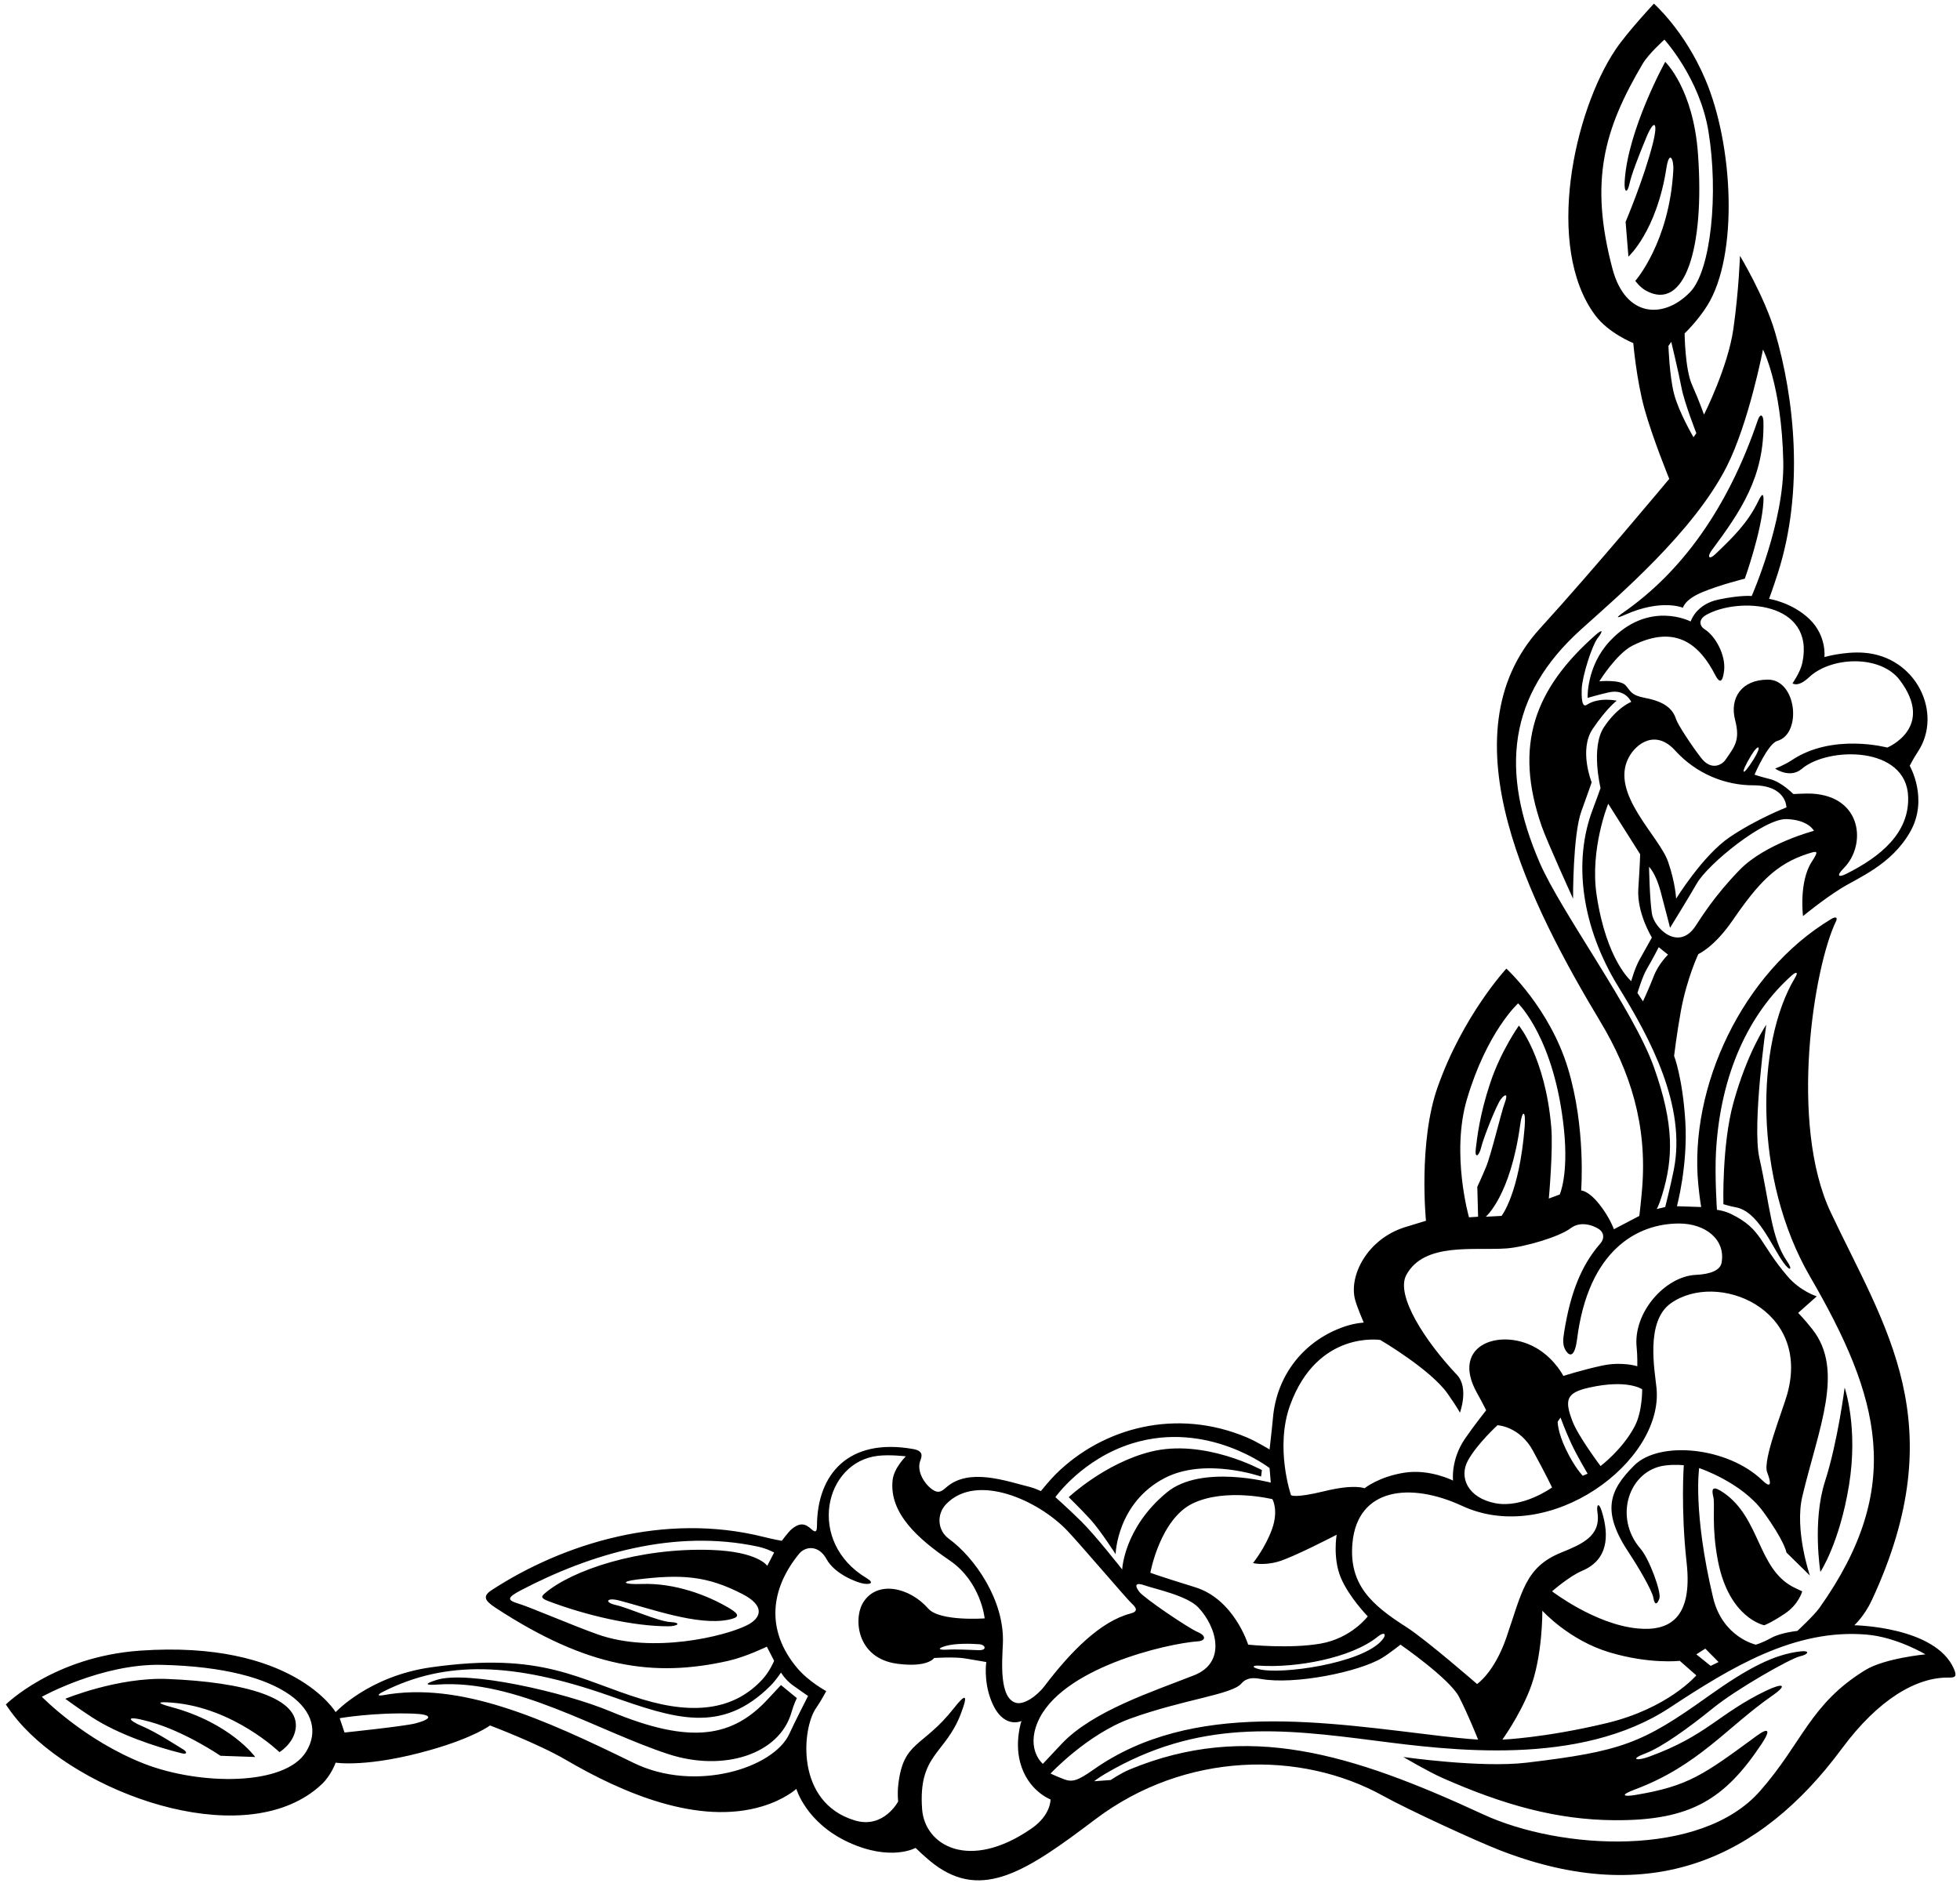 <?xml version="1.0" encoding="UTF-8"?>
<svg xmlns="http://www.w3.org/2000/svg" xmlns:xlink="http://www.w3.org/1999/xlink" width="485pt" height="466pt" viewBox="0 0 485 466" version="1.1">
<g id="surface1">
<path style=" stroke:none;fill-rule:nonzero;fill:rgb(0%,0%,0%);fill-opacity:1;" d="M 483.5 413 C 478.945 402.488 458.855 402.203 458.855 402.203 C 458.855 402.203 461.348 399.945 463.199 395.957 C 483.52 352.238 466.465 328.547 453 300 C 442.68 278.125 448.77 239.465 454.305 228.02 C 454.77 227.059 454.312 226.723 453.145 227.422 C 431.09 240.66 417.953 269.105 420.23 293.027 C 420.566 296.527 420.953 298.703 420.953 298.703 L 414.953 298.504 C 414.953 298.504 417.695 288.359 417.031 277.527 C 416.363 266.691 414.254 261.305 414.254 261.305 C 414.254 261.305 414.926 255.699 415.93 250.199 C 417.41 242.086 420.254 236.105 420.254 236.105 C 420.254 236.105 424.145 234.449 428.75 227.75 C 435.066 218.562 439.398 213.879 447.156 211.336 C 449.77 210.48 450.152 210.426 448.32 213.262 C 445.09 218.254 446.152 226.703 446.152 226.703 C 446.152 226.703 451.141 222.605 455.496 219.891 C 459.852 217.172 467.984 214.055 472.652 205.891 C 477.32 197.723 472.555 189.504 472.555 189.504 C 472.555 189.504 473.465 187.707 474.562 186.055 C 480.867 176.555 474.215 162.43 461.141 161.527 C 456.309 161.195 451.453 162.605 451.453 162.605 C 451.453 162.605 452.074 157.371 447.742 153.203 C 443.406 149.035 437.754 148.203 437.754 148.203 C 437.754 148.203 438.727 145.574 439.895 141.949 C 446.52 121.402 444.02 98.402 439.203 82.113 C 436.621 73.383 430.555 63.305 430.555 63.305 C 430.555 63.305 430.277 71.836 428.926 81.371 C 427.574 90.906 421.652 102.605 421.652 102.605 C 421.652 102.605 420.434 99.129 418.688 95.23 C 416.941 91.332 416.855 82.504 416.855 82.504 C 416.855 82.504 420.078 79.465 422.5 75.562 C 430.195 63.137 428.941 36.039 421.996 19.688 C 416.832 7.52 409.254 0.902 409.254 0.902 C 409.254 0.902 402.66 7.969 399.797 12.223 C 389.422 27.621 382.203 61.109 394.699 77.977 C 398.031 82.477 404.152 84.902 404.152 84.902 C 404.152 84.902 404.953 94.129 406.953 101.293 C 408.953 108.461 413.055 118.504 413.055 118.504 C 413.055 118.504 394.359 140.965 381.074 155.516 C 356.898 181.996 379.066 224.602 396.035 252.883 C 403.359 265.094 407.633 278.316 406.344 294.094 C 406.055 297.637 405.652 300.902 405.652 300.902 L 399.355 304.203 C 399.355 304.203 398.348 301.266 395.68 297.93 C 393.016 294.598 391.254 294.605 391.254 294.605 C 391.254 294.605 392.48 279.195 387.98 264.363 C 383.48 249.527 372.754 239.703 372.754 239.703 C 372.754 239.703 362.035 251.23 355.75 269 C 350.914 282.664 352.855 302.105 352.855 302.105 C 352.855 302.105 349.965 302.977 347.66 303.691 C 338.324 306.613 333.699 315.719 335.328 321.695 C 335.828 323.527 337.453 327.305 337.453 327.305 C 337.453 327.305 335.355 327.402 332.855 328.238 C 323.195 331.457 315.91 339.816 314.977 351.035 C 314.809 353.035 314.152 358.703 314.152 358.703 C 314.152 358.703 310.988 356.758 308.52 355.715 C 291.188 348.402 272.926 353.184 261.172 364.887 C 259.785 366.27 257.555 369.004 257.555 369.004 C 257.555 369.004 256.137 368.309 254.805 367.973 C 248.863 366.488 239.773 363.16 234.168 368.066 C 232.836 369.23 232.148 369.559 230.785 368.66 C 228.906 367.422 226.664 364.152 227.758 361.367 C 228.199 360.238 228.41 359.031 225.977 358.598 C 209.984 355.754 202.227 364.793 202.16 377.531 C 202.156 378.57 202.055 379.605 200.793 378.445 C 199.348 377.121 198.102 376.648 195.969 378.352 C 195.137 379.02 193.453 381.305 193.453 381.305 C 193.453 381.305 191.434 380.965 188.977 380.344 C 164.445 374.184 139.387 381.945 121.66 393.508 C 119.449 394.953 119.797 396.027 122.594 397.859 C 145.383 412.781 161.785 415.176 180.25 411 C 184.617 410.012 189.75 407.5 189.75 407.5 L 191.555 411.004 C 191.555 411.004 190.52 413.566 188.688 415.566 C 182.078 422.777 172.449 424.637 158.898 420.512 C 142.992 415.668 134.504 408.68 106.648 412.613 C 91.316 414.781 83.055 423.703 83.055 423.703 C 83.055 423.703 72.488 405.828 34.645 408.488 C 13.312 409.988 1.453 421.805 1.453 421.805 C 1.453 421.805 3.188 424.57 5.855 427.402 C 22.66 445.262 61.773 458.23 79.559 441.602 C 81.98 439.34 83.055 436.203 83.055 436.203 C 83.055 436.203 90.973 437.531 106.75 433 C 117.453 429.926 121.25 427 121.25 427 C 121.25 427 133.164 431.5 140 435.5 C 153.973 443.68 172.797 451.812 188.672 447 C 194.172 445.336 197.055 442.703 197.055 442.703 C 197.055 442.703 199.457 451.078 209.957 455.91 C 220.457 460.742 226.555 457.305 226.555 457.305 C 226.555 457.305 229.059 459.754 231.129 461.324 C 243.145 470.418 254.301 462.875 271 450.25 C 293.273 433.41 321.934 433.129 342.316 444.457 C 348.316 447.789 365.078 455.531 371.23 457.918 C 408.453 472.363 435.586 460.016 455.75 432.75 C 464.879 420.41 474.285 415.055 482.145 415.152 C 483.684 415.172 484.367 415 483.5 413 Z M 75.75 433.5 C 70.496 442.07 49.383 441.801 35.75 436.5 C 20.844 430.703 10.355 419.902 10.355 419.902 C 10.355 419.902 25.168 411.668 40 412 C 71.066 412.699 81.602 423.953 75.75 433.5 Z M 424.621 285.027 C 425.688 265.738 432.855 250.738 443.355 241.402 C 444.457 240.426 445.086 240.457 444.188 241.949 C 434.398 258.219 433.855 291.738 447.898 315.934 C 465.254 345.824 471.406 368.008 450.258 397.855 C 448.879 399.805 444.754 403.605 444.754 403.605 C 444.754 403.605 440.656 404.02 438.293 405.332 C 435.926 406.648 434.453 407.004 434.453 407.004 C 434.453 407.004 426.234 405.188 423.898 395.355 C 418.852 374.074 420.453 363.305 420.453 363.305 C 420.453 363.305 430.988 366.793 436.324 374.129 C 441.656 381.461 442.055 384.203 442.055 384.203 L 447.855 389.902 C 447.855 389.902 443.992 378.617 446 370.25 C 450.055 353.344 456.434 339.156 448.508 329.008 C 446.645 326.621 444.953 324.902 444.953 324.902 L 449.555 320.805 C 449.555 320.805 445.512 319.582 442.324 315.848 C 435.242 307.555 436.078 304.266 428.484 300.492 C 426.621 299.566 424.855 299.402 424.855 299.402 C 424.855 299.402 424.289 291.027 424.621 285.027 Z M 381.652 398.605 C 381.652 398.605 388.234 405.898 398.234 408.898 C 408.234 411.898 415.652 411.004 415.652 411.004 L 419.754 414.605 C 419.754 414.605 412.824 422.773 397.488 426.441 C 382.156 430.105 371.754 430.504 371.754 430.504 C 371.754 430.504 375.836 424.918 378.5 418.25 C 381.77 410.074 381.652 398.605 381.652 398.605 Z M 405.969 383.305 C 399.164 375.457 403.086 363.855 411.949 362.676 C 414.449 362.34 416.652 362.605 416.652 362.605 C 416.652 362.605 415.879 373.465 417.355 386.738 C 418.898 400.656 412.93 403.719 405.25 403 C 394.73 402.016 384.055 393.805 384.055 393.805 C 384.055 393.805 388.316 390.066 391.484 388.734 C 397.855 386.051 398.273 380.219 396.367 374.023 C 395.699 371.855 394.969 372.027 395.301 374.363 C 396.137 380.199 391.395 382.141 386.227 384.254 C 377.391 387.867 376.629 394.012 372.75 405.25 C 369.754 413.93 365.5 416.75 365.5 416.75 C 365.5 416.75 352.816 405.707 347.914 402.59 C 339.391 397.168 333.73 392.113 334.664 381.863 C 335.91 368.16 349.02 366.738 361.801 372.664 C 383.457 382.711 411.688 361.738 409.906 343.523 C 409.484 339.211 407.094 327.039 413.426 322.539 C 424.891 314.395 448.184 323.84 442.25 345 C 441.074 349.195 436.121 361.363 437.285 364.363 C 438.453 367.363 438.152 368.336 436.129 366.379 C 427.527 358.055 410.602 356.445 404.379 362.656 C 398.156 368.859 396.215 374.02 403.133 384.371 C 405.16 387.402 408.82 393.547 409.133 395.449 C 409.453 397.402 410.125 397.035 410.625 395.535 C 411.125 394.035 408.137 385.805 405.969 383.305 Z M 341.852 406.039 C 336.723 411.738 316.891 414.477 311.52 413.07 C 309.355 412.504 310.219 412.109 311.516 412.199 C 320.633 412.816 334.34 410.375 340.953 405.004 C 342.551 403.703 343.352 404.375 341.852 406.039 Z M 363.273 361.371 C 365.605 357.207 370.555 352.703 370.555 352.703 C 370.555 352.703 376.02 352.926 379.34 359.035 C 382.664 365.148 384.055 368.105 384.055 368.105 C 384.055 368.105 376.836 373.332 370 372 C 363.164 370.668 360.938 365.539 363.273 361.371 Z M 388.797 357.203 C 390.227 360.289 392.855 364.703 392.855 364.703 L 391.652 365.203 C 391.652 365.203 389.688 363.238 387.52 358.738 C 385.355 354.238 385.453 351.805 385.453 351.805 L 386.152 350.805 C 386.152 350.805 387.363 354.117 388.797 357.203 Z M 393.188 343.402 C 402.758 341.242 406.355 343.805 406.355 343.805 C 406.355 343.805 406.438 349.289 404.512 352.957 C 401.496 358.715 396.055 362.805 396.055 362.805 C 396.055 362.805 390.57 355.504 389.141 351.801 C 387.031 346.348 387.641 344.656 393.188 343.402 Z M 425.254 411.305 L 423.305 412.262 L 419.754 409.402 L 421.977 407.988 Z M 430.5 215.25 C 424.164 221.75 420.867 227.215 419.5 229.25 C 415.312 235.48 409.305 229.699 408.758 226.074 C 408.195 222.367 408.055 214.504 408.055 214.504 C 408.055 214.504 409.703 216.094 410.879 220.48 C 412.055 224.859 413.254 229.605 413.254 229.605 C 413.254 229.605 417.816 222.215 419.867 218.645 C 422.688 213.738 436.555 202.535 442.055 202.703 C 447.555 202.871 448.855 205.605 448.855 205.605 C 448.855 205.605 436.836 208.75 430.5 215.25 Z M 433.812 194.34 C 442.086 194.34 442.055 199.805 442.055 199.805 C 442.055 199.805 434.699 202.66 428.031 207.16 C 421.367 211.66 414.754 222.402 414.754 222.402 C 414.754 222.402 414.605 218.605 412.773 213.273 C 410.574 206.871 398.336 196.406 403 187.5 C 404.836 184 409.688 180.402 414.52 185.738 C 419.766 191.523 426.922 194.34 433.812 194.34 Z M 433.355 186.902 C 435.188 183.902 436.055 184.504 433.949 187.883 C 430.996 192.621 430.461 191.641 433.355 186.902 Z M 405.855 211.402 C 405.855 211.402 405.805 213.863 405.402 219.902 C 404.996 225.941 408.754 232.004 408.754 232.004 C 408.754 232.004 407.188 234.883 405.84 237.227 C 404.496 239.574 403.652 242.805 403.652 242.805 C 403.652 242.805 397.52 237.738 395.086 221.527 C 393.367 210.117 397.953 198.902 397.953 198.902 Z M 407.555 239.703 C 408.676 237.848 410.453 234.402 410.453 234.402 L 412.75 236.25 C 412.75 236.25 410.418 238.5 409.25 241.5 C 408.047 244.598 406.555 247.805 406.555 247.805 L 405.188 245.738 C 405.188 245.738 406.434 241.559 407.555 239.703 Z M 446 164 C 445.52 166.316 443.555 169.105 443.555 169.105 C 443.555 169.105 444.855 170.238 447.688 167.57 C 453.133 162.445 465.363 161.988 470.117 168.328 C 478.953 180.105 467 185 467 185 C 467 185 453.469 181.34 443.348 188.141 C 441.605 189.309 439.254 190.203 439.254 190.203 C 439.254 190.203 442.914 192.773 445.863 190.262 C 452.32 184.762 471.762 184.512 472.172 197.191 C 472.461 206.148 465.363 212 456.828 216.266 C 454.828 217.266 454.41 216.676 456.242 214.84 C 461.84 209.246 460.914 197.137 448.414 196.402 C 447.039 196.32 443.754 196.504 443.754 196.504 C 443.754 196.504 440.879 193.527 437.969 192.797 C 435.055 192.062 434.152 191.703 434.152 191.703 C 434.152 191.703 437.453 184.023 439.789 183.359 C 445.941 181.598 444.605 168.188 437.477 168.188 C 430.984 168.188 427.926 172.691 429.355 178.203 C 430.668 183.266 429.191 184.777 426.977 188.016 C 426.027 189.398 423.41 190.688 421.02 187.656 C 418.633 184.621 415.148 179.266 414.75 178 C 413.918 175.367 411.844 173.621 407.07 172.715 C 403.57 172.047 403.59 171.105 402.254 169.605 C 400.922 168.105 395.754 168.605 395.754 168.605 C 395.754 168.605 400 161.75 404 159.75 C 414.855 154.32 420.688 159.773 424.41 167.012 C 425.609 169.344 426.285 168.699 426.617 166.031 C 427.105 162.141 424.469 157.398 421.836 155.746 C 420.57 154.953 420.121 153.316 422.301 152.113 C 430.25 147.723 449.152 148.816 446 164 Z M 399 66.5 C 393.23 44.703 396.941 31.93 406.5 15.75 C 407.938 13.312 411.855 9.805 411.855 9.805 C 411.855 9.805 420.586 19.332 422.75 32.5 C 425.277 47.855 423.391 66.895 418.25 72.25 C 411.793 78.977 402.234 78.719 399 66.5 Z M 412.855 85.605 L 413.555 84.605 C 413.555 84.605 415.422 92.414 416.098 95.996 C 416.77 99.574 419.754 107.203 419.754 107.203 L 419.055 108.203 C 419.055 108.203 415.414 102 414.25 97.5 C 413.086 93 412.855 85.605 412.855 85.605 Z M 381 213.5 C 371.164 190.758 373.141 172.051 391.25 155.75 C 400.496 147.426 419.09 131.574 427.25 115.5 C 432.75 104.664 436.25 86.5 436.25 86.5 C 436.25 86.5 440.848 95.199 441.273 114.195 C 441.605 129.031 433.453 147.504 433.453 147.504 C 433.453 147.504 430.945 147.195 425.281 148.363 C 419.613 149.527 418.355 153.805 418.355 153.805 C 418.355 153.805 408.035 148.359 398.398 158.609 C 392.504 164.883 392.855 172.703 392.855 172.703 C 392.855 172.703 395.949 171.812 398.145 171.328 C 402.242 170.418 403.652 173.703 403.652 173.703 C 403.652 173.703 400.238 174.941 396.906 179.941 C 393.57 184.941 396.055 195.004 396.055 195.004 C 396.055 195.004 395.105 197.742 394.156 200.211 C 389.168 213.18 391.344 229.418 400.531 244.316 C 408.371 257.031 417.336 273.715 414.172 289.531 C 413.34 293.699 412.055 298.703 412.055 298.703 L 409.953 299.203 C 409.953 299.203 410.465 298.438 411.309 295.664 C 414.02 286.738 414.348 278.336 409.234 264.02 C 404.211 249.945 386.258 225.66 381 213.5 Z M 363 272 C 367.957 255.27 375.652 248.305 375.652 248.305 C 375.652 248.305 384.672 256.895 387 279.5 C 388.164 290.836 385.953 295.605 385.953 295.605 L 383.254 296.605 C 383.254 296.605 384.352 284.578 383.855 278.859 C 382.371 261.672 375.855 253.805 375.855 253.805 C 375.855 253.805 371.422 259.996 368.758 267.996 C 366.09 275.996 365.52 281.57 365.188 284.238 C 364.855 286.902 366.027 286.07 366.527 283.902 C 367.027 281.734 370.254 273.535 371.355 272.07 C 372.453 270.605 373.234 270.602 372.355 272.902 C 371.473 275.207 369.02 285.715 367.688 288.879 C 366.359 292.043 365.555 293.703 365.555 293.703 L 365.754 301.105 L 363.5 301.25 C 363.5 301.25 359 285.5 363 272 Z M 377.277 278.863 C 375.949 295.43 371.555 300.902 371.555 300.902 L 367.652 301.105 C 367.652 301.105 373.762 296.016 376.188 278.238 C 376.688 274.57 377.609 274.695 377.277 278.863 Z M 319.246 347.707 C 326.027 329.141 341.555 331.605 341.555 331.605 C 341.555 331.605 354.02 338.902 358.219 344.898 C 360.863 348.676 361.254 349.605 361.254 349.605 C 361.254 349.605 363.559 343.445 360.52 340.238 C 352.777 332.055 345.23 320.598 348 315.5 C 352.441 307.328 364.793 309.535 372.816 308.945 C 377.125 308.629 385.809 306.121 388.641 303.957 C 391.477 301.789 395.199 303.691 396 304.441 C 396.801 305.195 397.09 306.48 396.008 307.723 C 391.16 313.277 388.574 320.18 387.051 329.629 C 386.715 331.695 386.656 332.992 387.488 334.293 C 388.324 335.594 389.652 336.082 390.25 331.375 C 393.047 309.336 405.168 302.785 415.48 302.785 C 422.008 302.785 427.047 306.742 426 312.5 C 425.664 314.336 423.312 315.328 419.645 315.492 C 412.102 315.836 404.031 324.777 404.996 333.527 C 405.203 335.422 405.152 338.105 405.152 338.105 C 405.152 338.105 401.383 336.895 396.484 337.938 C 391.59 338.984 386.855 340.504 386.855 340.504 C 386.855 340.504 384.906 336.609 380.738 333.945 C 371.965 328.328 358.574 332.453 365.5 344.75 C 366.73 346.934 367.75 349 367.75 349 C 367.75 349 364.672 352.879 362.504 356.043 C 358.93 361.27 359.555 366.402 359.555 366.402 C 359.555 366.402 353.809 363.453 347.477 364.453 C 341.141 365.453 337.652 368.305 337.652 368.305 C 337.652 368.305 335.23 367.188 327.73 369.023 C 320.23 370.855 319.453 370.004 319.453 370.004 C 319.453 370.004 315.414 358.207 319.246 347.707 Z M 314.77 378.387 C 313.102 383.055 310.055 386.805 310.055 386.805 C 310.055 386.805 312.488 387.496 316.152 386.496 C 319.82 385.496 330.754 379.805 330.754 379.805 C 330.754 379.805 329.758 385.531 331.758 390.367 C 333.758 395.199 338.453 400.004 338.453 400.004 C 338.453 400.004 334.414 405.418 326.75 406.75 C 319.086 408.082 308.855 407.004 308.855 407.004 C 308.855 407.004 305.414 395.785 295.742 392.797 C 286.066 389.805 284.652 389.203 284.652 389.203 C 284.652 389.203 287.086 375.832 295.25 372 C 303.414 368.168 314.855 371.004 314.855 371.004 C 314.855 371.004 316.438 373.719 314.77 378.387 Z M 296.336 403.867 C 294 402.867 283.094 395.496 281.887 393.895 C 280.68 392.285 280.977 391.52 283.309 392.352 C 285.645 393.188 293.738 394.84 296.531 397.805 C 301.02 402.57 303.621 411.371 295.461 414.59 C 285.258 418.605 270.395 423.422 262.734 431.516 C 260.387 434 258.055 436.504 258.055 436.504 C 258.055 436.504 253.902 433.102 256.734 426.27 C 262.336 412.766 288.875 406.695 296.441 406.18 C 298.242 406.059 298.668 404.867 296.336 403.867 Z M 280.156 357.203 C 298.84 351.398 314.152 363.305 314.152 363.305 L 314.453 366.902 C 314.453 366.902 297.258 362.309 288.758 369.309 C 278.09 378.094 277.688 388.402 277.688 388.402 C 277.688 388.402 271.02 379.906 267.586 376.527 C 264.152 373.148 261.152 370.504 261.152 370.504 C 261.152 370.504 267.82 361.035 280.156 357.203 Z M 234.125 372.227 C 241.695 364.359 256.961 371.266 264.152 378.852 C 267.41 382.285 278.805 395.68 280.035 396.809 C 281.262 397.934 281.66 398.801 279.75 399.297 C 272.316 401.234 264.969 408.688 258.5 417.207 C 256.5 419.84 253.348 421.887 251.48 421.418 C 247.172 420.344 247.977 411.121 248.164 406.695 C 248.609 395.941 241.066 385.363 234.805 380.809 C 231.973 378.754 231.695 374.75 234.125 372.227 Z M 189.855 387.504 C 189.855 387.504 187.641 383.965 175.977 383.566 C 158.023 382.961 141.523 388.586 134.832 394.285 C 133.934 395.051 133.742 395.488 135.641 396.211 C 145.035 399.793 156.734 402.461 165.312 402.461 C 167.648 402.461 168.855 401.57 165.855 401.402 C 162.855 401.238 155.441 397.875 152.441 397.211 C 149.441 396.543 150.066 395.266 153.188 396.07 C 160.828 398.039 172.578 402.367 180.223 400.84 C 182.891 400.305 183.188 399.629 180.602 398.066 C 175.117 394.754 166.926 391.699 158.809 391.988 C 154.141 392.156 153.52 391.402 157.52 390.902 C 168.836 389.488 175.051 390.016 183.75 394.5 C 189.191 397.305 188.637 400.328 184.75 402.25 C 179.262 404.965 161.539 409.258 148 404.5 C 141.836 402.332 131.102 397.684 128.301 396.852 C 125.504 396.016 125.355 395.402 128.855 393.57 C 146.16 384.504 166.938 378.328 187.52 382.738 C 189.855 383.238 191.555 384.203 191.555 384.203 Z M 102.75 426.5 C 100.086 427.199 85.25 428.75 85.25 428.75 L 84.055 425.203 C 84.055 425.203 92.52 423.738 102.188 424.07 C 106.902 424.234 107.328 425.297 102.75 426.5 Z M 195.355 429.004 C 191.52 437.57 172.02 443.715 156.75 436.25 C 134.25 425.25 113.883 416.07 94.84 419.504 C 93.441 419.758 93.227 419.434 94.832 418.629 C 110.305 410.84 127.043 411.324 150.738 419.625 C 166.887 425.285 178.465 429.359 190.691 417.137 C 192.023 415.801 193.254 413.902 193.254 413.902 C 193.254 413.902 194.277 415.668 196.109 417.004 C 197.941 418.336 199.953 419.703 199.953 419.703 C 199.953 419.703 196.41 426.641 195.355 429.004 Z M 255.25 452.5 C 239.844 463.164 228.82 456.734 228.172 447.691 C 227.195 434.105 233.914 434.168 237.734 424.176 C 239.898 418.512 238.523 419.582 236.023 422.75 C 228.32 432.508 223.613 430.773 222.309 441.398 C 221.992 443.949 222.254 445.805 222.254 445.805 C 222.254 445.805 218.664 452.668 211.5 450.5 C 196.703 446.027 198.453 427.676 201.934 422.703 C 203.102 421.039 204.453 418.504 204.453 418.504 C 204.453 418.504 200.082 416.16 197.215 412.727 C 189.434 403.406 190.613 393.223 197.75 384.5 C 199.25 382.668 202.555 382.211 204.555 385.879 C 206.555 389.547 212.047 391.625 213.641 391.895 C 215.234 392.16 216.508 391.781 214.441 390.543 C 199.496 381.598 203.914 361.754 217.316 360.262 C 220.316 359.93 224.152 360.402 224.152 360.402 C 224.152 360.402 221.211 363.266 220.879 366.266 C 219.961 374.523 227.297 380.91 234.969 386.145 C 242.785 391.473 243.652 400.504 243.652 400.504 C 243.652 400.504 232.531 401.316 229.699 398.082 C 225.062 392.789 217.066 391.008 213.605 396.543 C 211.098 400.555 211.98 410.422 222.062 411.734 C 229.66 412.723 231.152 410.305 231.152 410.305 C 231.152 410.305 236.188 409.973 238.812 410.414 C 241.441 410.859 244.055 411.305 244.055 411.305 C 244.055 411.305 243.359 415.805 245.191 420.641 C 248.047 428.164 252.754 425.902 252.754 425.902 C 252.754 425.902 251.074 430.863 252.406 436.031 C 254.254 443.191 259.953 445.305 259.953 445.305 C 259.953 445.305 260.098 449.145 255.25 452.5 Z M 242.145 408.371 C 239.938 408.301 236.645 408.105 234.48 408.238 C 232.312 408.371 231.719 407.98 234.055 407.316 C 236.387 406.648 240.355 406.738 242.355 406.902 C 243.848 407.027 244.355 408.441 242.145 408.371 Z M 263.145 440.258 C 261.16 439.484 259.953 438.902 259.953 438.902 C 259.953 438.902 269.125 429.098 279.789 425.266 C 293.105 420.48 304.793 419.383 307.191 416.617 C 308.488 415.117 310.145 415.156 311.977 415.488 C 320.254 416.996 336.242 413.785 342.023 410.273 C 343.695 409.258 346.555 407.004 346.555 407.004 C 346.555 407.004 358.688 415.402 361.02 419.902 C 363.355 424.402 365.754 430.504 365.754 430.504 C 365.754 430.504 362.641 430.328 356.973 429.664 C 328.016 426.258 295.129 420.609 270.559 437.949 C 266.523 440.793 265.277 441.082 263.145 440.258 Z M 461.523 413.32 C 447.855 421.738 446.062 431.25 435.5 443.25 C 420.863 459.883 386.082 457.824 367 449 C 334.449 433.949 308.52 425.902 279.52 437.902 C 277.34 438.805 274.855 440.504 274.855 440.504 L 270.754 440.805 C 270.754 440.805 271.609 440.07 273.441 438.992 C 296.52 425.402 316.973 427.766 340.309 430.766 C 358.723 433.133 390.82 437.305 413.16 422.613 C 428.352 412.621 444.109 402.969 461.977 404.523 C 469.359 405.164 476.453 409.402 476.453 409.402 C 476.453 409.402 466.34 410.352 461.523 413.32 Z M 73.121 428.031 C 72.488 431.621 69.152 433.605 69.152 433.605 C 69.152 433.605 57.805 422.582 42.645 421.363 C 38.91 421.062 38.555 421.406 42.34 422.426 C 57.082 426.391 63.152 434.805 63.152 434.805 L 54.555 434.504 C 54.555 434.504 45.742 428.469 37.02 426.07 C 30.355 424.238 31.914 425.805 35.168 427.18 C 38.855 428.738 44.043 432.176 45.242 432.875 C 46.441 433.578 46.27 434.211 45.02 433.902 C 38.332 432.258 29.191 429.148 22.793 424.996 C 19.676 422.977 16.152 420.402 16.152 420.402 C 16.152 420.402 29.168 415 41.5 415.5 C 60.59 416.273 74.512 420.152 73.121 428.031 Z M 197.188 420.238 C 197.188 420.238 196.469 421.586 195.855 423.738 C 192.855 434.238 178.957 438.492 165.492 434.125 C 147.855 428.402 127.645 415.547 108.312 416.875 C 105.32 417.082 104.781 416.773 108.02 415.738 C 115.645 413.297 139.613 418.746 151 423.5 C 171.047 431.867 181.355 429.902 190.105 420.379 C 191.352 419.02 193.254 417.004 193.254 417.004 Z M 445.355 409.902 C 443.02 410.445 429.785 417.922 423.855 422.738 C 417.922 427.555 411.188 432.402 407.188 433.902 C 403.188 435.402 404.973 435.848 407.984 434.758 C 422.426 429.527 425.219 424.07 437.02 418.402 C 441.188 416.402 442.52 416.871 438.531 419.641 C 427.355 427.402 420.23 437 404.496 442.867 C 400.828 444.234 401.648 444.707 404.648 444.207 C 417.887 442 421.582 439.172 434.746 429.531 C 437.609 427.434 438.242 428.074 435.906 431.574 C 426.746 445.312 418.352 450.57 399.48 450.449 C 385.215 450.355 372.074 446.672 357.004 440.023 C 353.383 438.426 347.254 434.805 347.254 434.805 C 347.254 434.805 366.453 437.559 377.75 436.211 C 401.176 433.422 406.336 431.473 422.578 419.859 C 432.609 412.691 439.07 409.402 445.551 408.664 C 447.855 408.402 447.688 409.363 445.355 409.902 Z M 269.84 376.039 C 267.461 373.441 264.453 370.504 264.453 370.504 C 264.453 370.504 273.414 362.086 284.75 359.25 C 298.004 355.938 312.254 363.805 312.254 363.805 L 312.055 365.402 C 312.055 365.402 298.25 360.586 288.25 365.75 C 276.379 371.883 276.055 384.605 276.055 384.605 C 276.055 384.605 272.223 378.637 269.84 376.039 Z M 391.309 200.77 C 389.172 206.645 389.254 222.402 389.254 222.402 C 389.254 222.402 382.836 208.336 381.5 204.5 C 374.516 184.422 379.707 170.461 394.844 157.121 C 396.453 155.703 396.906 155.883 395.277 158.012 C 393.965 159.734 391.52 167.238 391.395 170.527 C 391.242 174.586 392.004 174.848 392.645 174.422 C 395.645 172.422 400.055 173.402 400.055 173.402 C 400.055 173.402 397.617 175.203 394.117 180.371 C 390.617 185.535 393.855 193.605 393.855 193.605 C 393.855 193.605 393.445 194.891 391.309 200.77 Z M 401.645 151.605 C 415.855 141.738 427.465 126.078 434.961 103.984 C 435.594 102.117 436.316 102.781 436.355 104.238 C 436.703 117.953 430.637 126.633 423.598 136.141 C 422.363 137.809 422.898 138.621 424.398 137.188 C 428.883 132.906 432.473 129.441 435.145 123.895 C 436.012 122.094 436.492 121.871 436.355 124.238 C 435.922 131.57 431.754 143.203 431.754 143.203 C 431.754 143.203 425.457 144.762 421.125 146.594 C 416.789 148.426 416.453 150.402 416.453 150.402 C 416.453 150.402 411.152 148.121 402.133 152.129 C 399.953 153.094 399.762 152.91 401.645 151.605 Z M 407.266 71.91 C 405.766 71.074 404.652 69.504 404.652 69.504 C 404.652 69.504 413.062 60.008 414.055 42.199 C 414.219 39.199 413.035 37.141 412.355 41.57 C 409.941 57.227 402.953 63.504 402.953 63.504 L 402.254 54.902 C 402.254 54.902 406.855 44.055 409.02 35.402 C 410.355 30.07 409.309 29.355 407.355 34.07 C 405.398 38.785 403.688 43.238 403.188 45.57 C 402.688 47.902 401.855 47.738 402.02 44.902 C 402.773 32.109 412.055 15.305 412.055 15.305 C 412.055 15.305 418.996 21.898 420.164 38.066 C 421.859 61.574 416.848 77.23 407.266 71.91 Z M 426.453 298.004 C 426.453 298.004 426.062 283.367 428.898 273.035 C 432.379 260.344 437.055 253.605 437.055 253.605 C 437.055 253.605 433.52 278.402 435.355 286.57 C 437.98 298.273 438.254 306.414 442.195 312.109 C 443.695 314.273 442.969 314.785 441.273 312.398 C 438.254 308.145 435.062 299.711 429.402 298.746 C 428.184 298.539 426.453 298.004 426.453 298.004 Z M 451.586 366.633 C 454.754 356.801 456.453 343.402 456.453 343.402 C 456.453 343.402 459.871 353.203 457.535 367.539 C 455.203 381.871 450.453 389.004 450.453 389.004 C 450.453 389.004 448.422 376.469 451.586 366.633 Z M 443.613 392.688 C 444.551 393.188 445.953 393.805 445.953 393.805 C 445.953 393.805 445.145 397.02 441.586 399.379 C 438.023 401.738 436.555 402.203 436.555 402.203 C 436.555 402.203 427.902 400.531 425.121 386.359 C 423.457 377.859 424.41 372.246 423.977 370.527 C 423.398 368.242 423.855 367.57 426.547 369.434 C 435.562 375.68 434.922 388.07 443.613 392.688 "/>
</g>
</svg>
